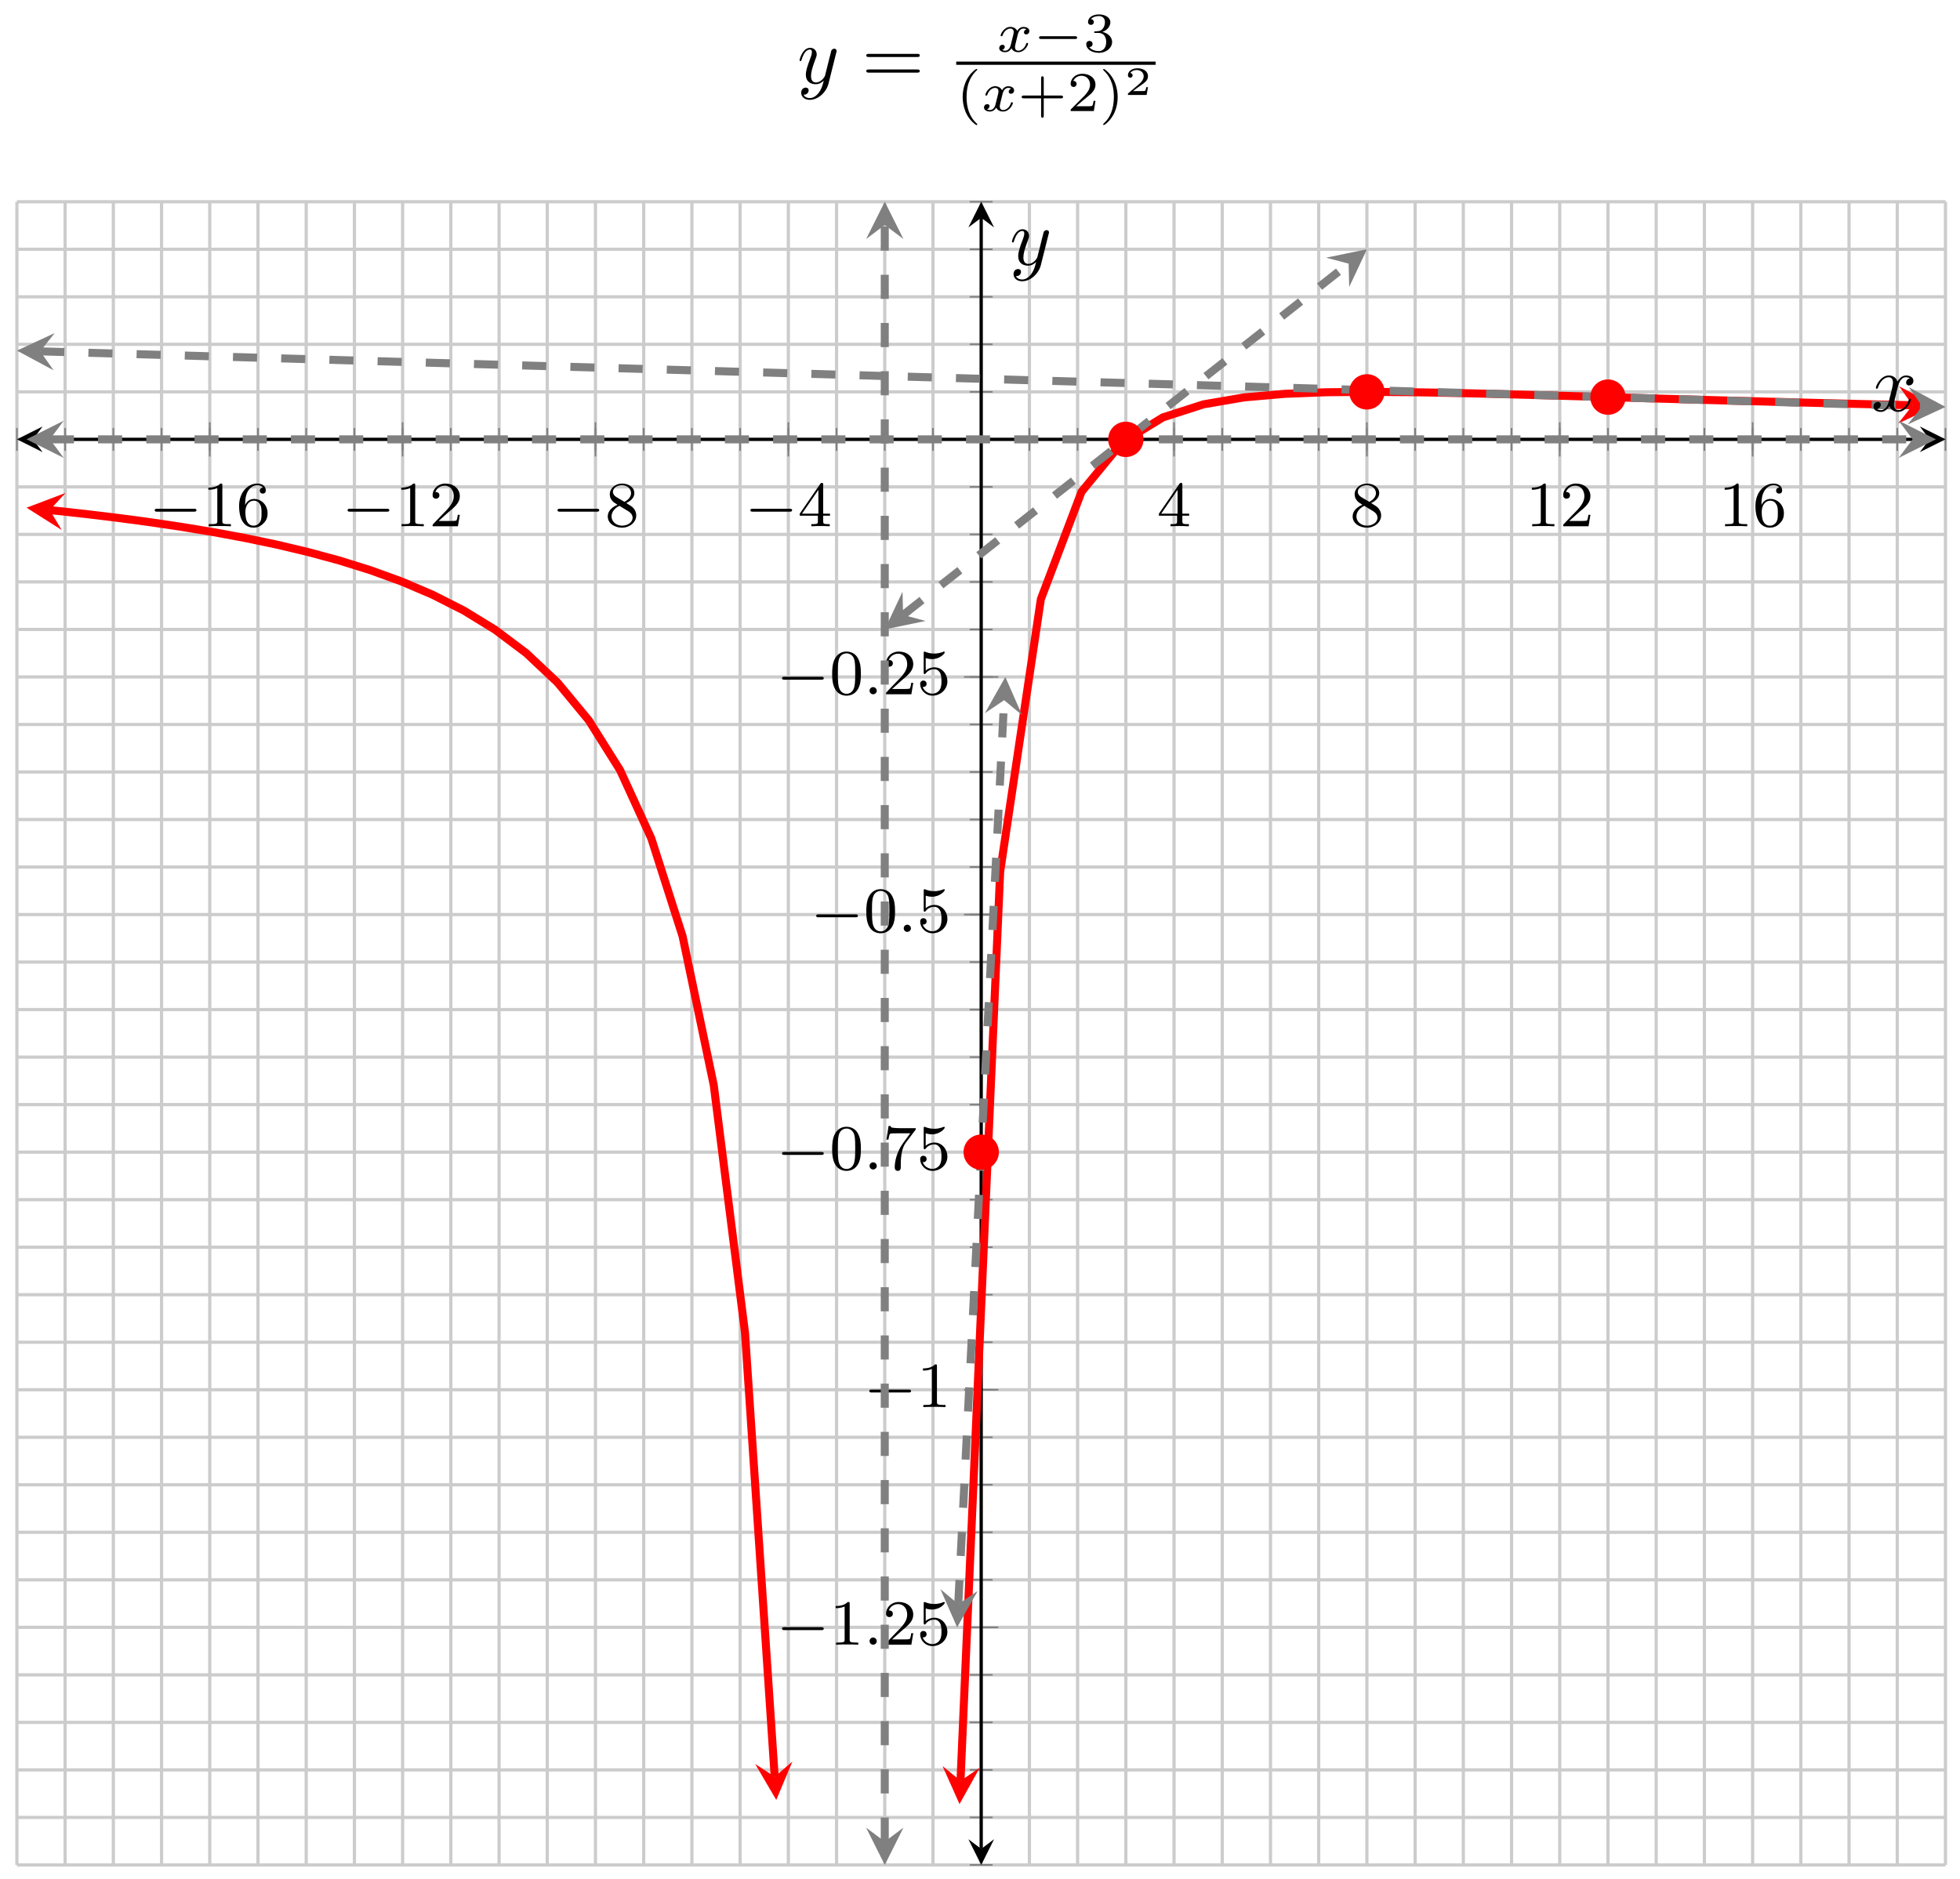 <?xml version="1.0" encoding="UTF-8"?>
<svg xmlns="http://www.w3.org/2000/svg" xmlns:xlink="http://www.w3.org/1999/xlink" width="243pt" height="233pt" viewBox="0 0 243 233" version="1.1">
<defs>
<g>
<symbol overflow="visible" id="glyph0-0">
<path style="stroke:none;" d=""/>
</symbol>
<symbol overflow="visible" id="glyph0-1">
<path style="stroke:none;" d="M 5.562 -1.812 C 5.703 -1.812 5.875 -1.812 5.875 -1.984 C 5.875 -2.172 5.703 -2.172 5.562 -2.172 L 1 -2.172 C 0.875 -2.172 0.703 -2.172 0.703 -1.984 C 0.703 -1.812 0.875 -1.812 1 -1.812 Z M 5.562 -1.812 "/>
</symbol>
<symbol overflow="visible" id="glyph1-0">
<path style="stroke:none;" d=""/>
</symbol>
<symbol overflow="visible" id="glyph1-1">
<path style="stroke:none;" d="M 2.5 -5.078 C 2.5 -5.297 2.484 -5.297 2.266 -5.297 C 1.938 -4.984 1.516 -4.797 0.766 -4.797 L 0.766 -4.531 C 0.984 -4.531 1.406 -4.531 1.875 -4.734 L 1.875 -0.656 C 1.875 -0.359 1.844 -0.266 1.094 -0.266 L 0.812 -0.266 L 0.812 0 C 1.141 -0.031 1.828 -0.031 2.188 -0.031 C 2.547 -0.031 3.234 -0.031 3.562 0 L 3.562 -0.266 L 3.281 -0.266 C 2.531 -0.266 2.5 -0.359 2.5 -0.656 Z M 2.5 -5.078 "/>
</symbol>
<symbol overflow="visible" id="glyph1-2">
<path style="stroke:none;" d="M 1.094 -2.641 C 1.094 -3.297 1.156 -3.875 1.438 -4.359 C 1.688 -4.766 2.094 -5.094 2.594 -5.094 C 2.75 -5.094 3.109 -5.062 3.297 -4.797 C 2.938 -4.766 2.906 -4.5 2.906 -4.422 C 2.906 -4.172 3.094 -4.047 3.281 -4.047 C 3.422 -4.047 3.656 -4.125 3.656 -4.438 C 3.656 -4.906 3.297 -5.297 2.578 -5.297 C 1.469 -5.297 0.344 -4.25 0.344 -2.531 C 0.344 -0.359 1.359 0.172 2.125 0.172 C 2.516 0.172 2.922 0.062 3.281 -0.281 C 3.609 -0.594 3.875 -0.922 3.875 -1.625 C 3.875 -2.656 3.078 -3.391 2.203 -3.391 C 1.625 -3.391 1.281 -3.031 1.094 -2.641 Z M 2.125 -0.078 C 1.703 -0.078 1.438 -0.359 1.328 -0.594 C 1.141 -0.953 1.125 -1.484 1.125 -1.797 C 1.125 -2.578 1.547 -3.172 2.172 -3.172 C 2.562 -3.172 2.812 -2.969 2.953 -2.688 C 3.125 -2.391 3.125 -2.031 3.125 -1.625 C 3.125 -1.219 3.125 -0.875 2.969 -0.578 C 2.75 -0.219 2.484 -0.078 2.125 -0.078 Z M 2.125 -0.078 "/>
</symbol>
<symbol overflow="visible" id="glyph1-3">
<path style="stroke:none;" d="M 2.25 -1.625 C 2.375 -1.75 2.703 -2.016 2.844 -2.125 C 3.328 -2.578 3.797 -3.016 3.797 -3.734 C 3.797 -4.688 3 -5.297 2.016 -5.297 C 1.047 -5.297 0.422 -4.578 0.422 -3.859 C 0.422 -3.469 0.734 -3.422 0.844 -3.422 C 1.016 -3.422 1.266 -3.531 1.266 -3.844 C 1.266 -4.25 0.859 -4.25 0.766 -4.25 C 1 -4.844 1.531 -5.031 1.922 -5.031 C 2.656 -5.031 3.047 -4.406 3.047 -3.734 C 3.047 -2.906 2.469 -2.297 1.516 -1.344 L 0.516 -0.297 C 0.422 -0.219 0.422 -0.203 0.422 0 L 3.562 0 L 3.797 -1.422 L 3.547 -1.422 C 3.531 -1.266 3.469 -0.875 3.375 -0.719 C 3.328 -0.656 2.719 -0.656 2.594 -0.656 L 1.172 -0.656 Z M 2.25 -1.625 "/>
</symbol>
<symbol overflow="visible" id="glyph1-4">
<path style="stroke:none;" d="M 2.641 -2.875 C 3.094 -3.094 3.641 -3.484 3.641 -4.109 C 3.641 -4.875 2.859 -5.297 2.125 -5.297 C 1.281 -5.297 0.594 -4.719 0.594 -3.969 C 0.594 -3.672 0.688 -3.406 0.891 -3.172 C 1.031 -3 1.062 -2.984 1.547 -2.672 C 0.562 -2.234 0.344 -1.656 0.344 -1.219 C 0.344 -0.328 1.234 0.172 2.109 0.172 C 3.078 0.172 3.875 -0.5 3.875 -1.344 C 3.875 -1.844 3.609 -2.172 3.469 -2.312 C 3.344 -2.438 3.328 -2.453 2.641 -2.875 Z M 1.406 -3.625 C 1.172 -3.766 0.984 -4 0.984 -4.266 C 0.984 -4.766 1.531 -5.094 2.109 -5.094 C 2.719 -5.094 3.234 -4.672 3.234 -4.109 C 3.234 -3.656 2.875 -3.266 2.406 -3.031 Z M 1.797 -2.531 C 1.828 -2.516 2.734 -1.953 2.875 -1.875 C 3 -1.797 3.422 -1.547 3.422 -1.062 C 3.422 -0.453 2.766 -0.078 2.125 -0.078 C 1.406 -0.078 0.812 -0.562 0.812 -1.219 C 0.812 -1.812 1.25 -2.281 1.797 -2.531 Z M 1.797 -2.531 "/>
</symbol>
<symbol overflow="visible" id="glyph1-5">
<path style="stroke:none;" d="M 3.141 -5.156 C 3.141 -5.312 3.141 -5.375 2.969 -5.375 C 2.875 -5.375 2.859 -5.375 2.781 -5.266 L 0.234 -1.562 L 0.234 -1.312 L 2.484 -1.312 L 2.484 -0.641 C 2.484 -0.344 2.469 -0.266 1.844 -0.266 L 1.672 -0.266 L 1.672 0 C 2.344 -0.031 2.359 -0.031 2.812 -0.031 C 3.266 -0.031 3.281 -0.031 3.953 0 L 3.953 -0.266 L 3.781 -0.266 C 3.156 -0.266 3.141 -0.344 3.141 -0.641 L 3.141 -1.312 L 3.984 -1.312 L 3.984 -1.562 L 3.141 -1.562 Z M 2.547 -4.516 L 2.547 -1.562 L 0.516 -1.562 Z M 2.547 -4.516 "/>
</symbol>
<symbol overflow="visible" id="glyph1-6">
<path style="stroke:none;" d="M 1.109 -4.484 C 1.219 -4.453 1.531 -4.359 1.875 -4.359 C 2.875 -4.359 3.469 -5.062 3.469 -5.188 C 3.469 -5.281 3.422 -5.297 3.375 -5.297 C 3.359 -5.297 3.344 -5.297 3.281 -5.266 C 2.969 -5.141 2.594 -5.047 2.172 -5.047 C 1.703 -5.047 1.312 -5.156 1.062 -5.266 C 0.984 -5.297 0.969 -5.297 0.953 -5.297 C 0.859 -5.297 0.859 -5.219 0.859 -5.062 L 0.859 -2.734 C 0.859 -2.594 0.859 -2.5 0.984 -2.5 C 1.047 -2.5 1.062 -2.531 1.109 -2.594 C 1.203 -2.703 1.5 -3.109 2.188 -3.109 C 2.625 -3.109 2.844 -2.75 2.922 -2.594 C 3.047 -2.312 3.062 -1.938 3.062 -1.641 C 3.062 -1.344 3.062 -0.906 2.844 -0.562 C 2.688 -0.312 2.359 -0.078 1.938 -0.078 C 1.422 -0.078 0.922 -0.391 0.734 -0.922 C 0.75 -0.906 0.812 -0.906 0.812 -0.906 C 1.031 -0.906 1.219 -1.047 1.219 -1.297 C 1.219 -1.594 0.984 -1.703 0.828 -1.703 C 0.672 -1.703 0.422 -1.625 0.422 -1.281 C 0.422 -0.562 1.047 0.172 1.953 0.172 C 2.953 0.172 3.797 -0.609 3.797 -1.594 C 3.797 -2.516 3.125 -3.344 2.188 -3.344 C 1.797 -3.344 1.422 -3.219 1.109 -2.938 Z M 1.109 -4.484 "/>
</symbol>
<symbol overflow="visible" id="glyph1-7">
<path style="stroke:none;" d="M 3.891 -2.547 C 3.891 -3.391 3.812 -3.906 3.547 -4.422 C 3.203 -5.125 2.547 -5.297 2.109 -5.297 C 1.109 -5.297 0.734 -4.547 0.625 -4.328 C 0.344 -3.75 0.328 -2.953 0.328 -2.547 C 0.328 -2.016 0.344 -1.219 0.734 -0.578 C 1.094 0.016 1.688 0.172 2.109 0.172 C 2.5 0.172 3.172 0.047 3.578 -0.734 C 3.875 -1.312 3.891 -2.031 3.891 -2.547 Z M 2.109 -0.062 C 1.844 -0.062 1.297 -0.188 1.125 -1.016 C 1.031 -1.469 1.031 -2.219 1.031 -2.641 C 1.031 -3.188 1.031 -3.75 1.125 -4.188 C 1.297 -5 1.906 -5.078 2.109 -5.078 C 2.375 -5.078 2.938 -4.938 3.094 -4.219 C 3.188 -3.781 3.188 -3.172 3.188 -2.641 C 3.188 -2.172 3.188 -1.453 3.094 -1 C 2.922 -0.172 2.375 -0.062 2.109 -0.062 Z M 2.109 -0.062 "/>
</symbol>
<symbol overflow="visible" id="glyph1-8">
<path style="stroke:none;" d="M 4.031 -4.859 C 4.109 -4.938 4.109 -4.953 4.109 -5.125 L 2.078 -5.125 C 1.875 -5.125 1.641 -5.141 1.438 -5.156 C 1.016 -5.188 1.016 -5.266 0.984 -5.391 L 0.734 -5.391 L 0.469 -3.703 L 0.719 -3.703 C 0.734 -3.828 0.828 -4.375 0.938 -4.438 C 1.016 -4.484 1.625 -4.484 1.734 -4.484 L 3.422 -4.484 L 2.609 -3.375 C 1.703 -2.172 1.5 -0.906 1.5 -0.281 C 1.5 -0.203 1.5 0.172 1.875 0.172 C 2.25 0.172 2.25 -0.188 2.25 -0.281 L 2.25 -0.672 C 2.25 -1.812 2.453 -2.75 2.844 -3.281 Z M 4.031 -4.859 "/>
</symbol>
<symbol overflow="visible" id="glyph2-0">
<path style="stroke:none;" d=""/>
</symbol>
<symbol overflow="visible" id="glyph2-1">
<path style="stroke:none;" d="M 1.625 -0.438 C 1.625 -0.703 1.391 -0.891 1.172 -0.891 C 0.922 -0.891 0.734 -0.672 0.734 -0.453 C 0.734 -0.172 0.953 0 1.172 0 C 1.422 0 1.625 -0.203 1.625 -0.438 Z M 1.625 -0.438 "/>
</symbol>
<symbol overflow="visible" id="glyph3-0">
<path style="stroke:none;" d=""/>
</symbol>
<symbol overflow="visible" id="glyph3-1">
<path style="stroke:none;" d="M 3.328 -3.016 C 3.391 -3.266 3.625 -4.188 4.312 -4.188 C 4.359 -4.188 4.609 -4.188 4.812 -4.062 C 4.531 -4 4.344 -3.766 4.344 -3.516 C 4.344 -3.359 4.453 -3.172 4.719 -3.172 C 4.938 -3.172 5.25 -3.344 5.25 -3.75 C 5.25 -4.266 4.672 -4.406 4.328 -4.406 C 3.75 -4.406 3.406 -3.875 3.281 -3.656 C 3.031 -4.312 2.5 -4.406 2.203 -4.406 C 1.172 -4.406 0.594 -3.125 0.594 -2.875 C 0.594 -2.766 0.703 -2.766 0.719 -2.766 C 0.797 -2.766 0.828 -2.797 0.844 -2.875 C 1.188 -3.938 1.844 -4.188 2.188 -4.188 C 2.375 -4.188 2.719 -4.094 2.719 -3.516 C 2.719 -3.203 2.547 -2.547 2.188 -1.141 C 2.031 -0.531 1.672 -0.109 1.234 -0.109 C 1.172 -0.109 0.953 -0.109 0.734 -0.234 C 0.984 -0.297 1.203 -0.5 1.203 -0.781 C 1.203 -1.047 0.984 -1.125 0.844 -1.125 C 0.531 -1.125 0.297 -0.875 0.297 -0.547 C 0.297 -0.094 0.781 0.109 1.219 0.109 C 1.891 0.109 2.25 -0.594 2.266 -0.641 C 2.391 -0.281 2.75 0.109 3.344 0.109 C 4.375 0.109 4.938 -1.172 4.938 -1.422 C 4.938 -1.531 4.859 -1.531 4.828 -1.531 C 4.734 -1.531 4.719 -1.484 4.688 -1.422 C 4.359 -0.344 3.688 -0.109 3.375 -0.109 C 2.984 -0.109 2.828 -0.422 2.828 -0.766 C 2.828 -0.984 2.875 -1.203 2.984 -1.641 Z M 3.328 -3.016 "/>
</symbol>
<symbol overflow="visible" id="glyph3-2">
<path style="stroke:none;" d="M 4.844 -3.797 C 4.891 -3.938 4.891 -3.953 4.891 -4.031 C 4.891 -4.203 4.75 -4.297 4.594 -4.297 C 4.5 -4.297 4.344 -4.234 4.25 -4.094 C 4.234 -4.031 4.141 -3.734 4.109 -3.547 C 4.031 -3.297 3.969 -3.016 3.906 -2.75 L 3.453 -0.953 C 3.422 -0.812 2.984 -0.109 2.328 -0.109 C 1.828 -0.109 1.719 -0.547 1.719 -0.922 C 1.719 -1.375 1.891 -2 2.219 -2.875 C 2.375 -3.281 2.422 -3.391 2.422 -3.594 C 2.422 -4.031 2.109 -4.406 1.609 -4.406 C 0.656 -4.406 0.297 -2.953 0.297 -2.875 C 0.297 -2.766 0.391 -2.766 0.406 -2.766 C 0.516 -2.766 0.516 -2.797 0.562 -2.953 C 0.844 -3.891 1.234 -4.188 1.578 -4.188 C 1.656 -4.188 1.828 -4.188 1.828 -3.875 C 1.828 -3.625 1.719 -3.359 1.656 -3.172 C 1.25 -2.109 1.078 -1.547 1.078 -1.078 C 1.078 -0.188 1.703 0.109 2.297 0.109 C 2.688 0.109 3.016 -0.062 3.297 -0.344 C 3.172 0.172 3.047 0.672 2.656 1.203 C 2.391 1.531 2.016 1.828 1.562 1.828 C 1.422 1.828 0.969 1.797 0.797 1.406 C 0.953 1.406 1.094 1.406 1.219 1.281 C 1.328 1.203 1.422 1.062 1.422 0.875 C 1.422 0.562 1.156 0.531 1.062 0.531 C 0.828 0.531 0.5 0.688 0.5 1.172 C 0.5 1.672 0.938 2.047 1.562 2.047 C 2.578 2.047 3.609 1.141 3.891 0.016 Z M 4.844 -3.797 "/>
</symbol>
<symbol overflow="visible" id="glyph4-0">
<path style="stroke:none;" d=""/>
</symbol>
<symbol overflow="visible" id="glyph4-1">
<path style="stroke:none;" d="M 6.844 -3.266 C 7 -3.266 7.188 -3.266 7.188 -3.453 C 7.188 -3.656 7 -3.656 6.859 -3.656 L 0.891 -3.656 C 0.75 -3.656 0.562 -3.656 0.562 -3.453 C 0.562 -3.266 0.75 -3.266 0.891 -3.266 Z M 6.859 -1.328 C 7 -1.328 7.188 -1.328 7.188 -1.531 C 7.188 -1.719 7 -1.719 6.844 -1.719 L 0.891 -1.719 C 0.75 -1.719 0.562 -1.719 0.562 -1.531 C 0.562 -1.328 0.75 -1.328 0.891 -1.328 Z M 6.859 -1.328 "/>
</symbol>
<symbol overflow="visible" id="glyph5-0">
<path style="stroke:none;" d=""/>
</symbol>
<symbol overflow="visible" id="glyph5-1">
<path style="stroke:none;" d="M 1.734 -0.734 C 1.672 -0.5 1.438 -0.125 1.078 -0.125 C 1.062 -0.125 0.844 -0.125 0.703 -0.219 C 0.984 -0.312 1.016 -0.562 1.016 -0.609 C 1.016 -0.766 0.891 -0.859 0.734 -0.859 C 0.531 -0.859 0.328 -0.703 0.328 -0.438 C 0.328 -0.094 0.719 0.062 1.062 0.062 C 1.391 0.062 1.672 -0.125 1.844 -0.422 C 2.016 -0.062 2.391 0.062 2.672 0.062 C 3.484 0.062 3.906 -0.797 3.906 -1 C 3.906 -1.094 3.812 -1.094 3.797 -1.094 C 3.688 -1.094 3.688 -1.047 3.656 -0.969 C 3.516 -0.484 3.094 -0.125 2.703 -0.125 C 2.422 -0.125 2.281 -0.312 2.281 -0.578 C 2.281 -0.766 2.453 -1.391 2.641 -2.172 C 2.781 -2.703 3.094 -2.875 3.328 -2.875 C 3.344 -2.875 3.547 -2.875 3.703 -2.781 C 3.484 -2.719 3.391 -2.516 3.391 -2.391 C 3.391 -2.25 3.516 -2.141 3.672 -2.141 C 3.828 -2.141 4.062 -2.266 4.062 -2.562 C 4.062 -2.953 3.609 -3.078 3.344 -3.078 C 2.984 -3.078 2.703 -2.844 2.562 -2.578 C 2.438 -2.859 2.109 -3.078 1.719 -3.078 C 0.938 -3.078 0.5 -2.219 0.5 -2 C 0.5 -1.922 0.594 -1.922 0.609 -1.922 C 0.703 -1.922 0.703 -1.938 0.75 -2.031 C 0.922 -2.578 1.359 -2.875 1.703 -2.875 C 1.938 -2.875 2.125 -2.75 2.125 -2.422 C 2.125 -2.281 2.031 -1.938 1.969 -1.688 Z M 1.734 -0.734 "/>
</symbol>
<symbol overflow="visible" id="glyph6-0">
<path style="stroke:none;" d=""/>
</symbol>
<symbol overflow="visible" id="glyph6-1">
<path style="stroke:none;" d="M 5.188 -1.578 C 5.297 -1.578 5.469 -1.578 5.469 -1.734 C 5.469 -1.922 5.297 -1.922 5.188 -1.922 L 1.031 -1.922 C 0.922 -1.922 0.75 -1.922 0.75 -1.75 C 0.75 -1.578 0.906 -1.578 1.031 -1.578 Z M 5.188 -1.578 "/>
</symbol>
<symbol overflow="visible" id="glyph7-0">
<path style="stroke:none;" d=""/>
</symbol>
<symbol overflow="visible" id="glyph7-1">
<path style="stroke:none;" d="M 1.906 -2.328 C 2.453 -2.328 2.844 -1.953 2.844 -1.203 C 2.844 -0.344 2.328 -0.078 1.938 -0.078 C 1.656 -0.078 1.031 -0.156 0.75 -0.578 C 1.078 -0.578 1.156 -0.812 1.156 -0.969 C 1.156 -1.188 0.984 -1.344 0.766 -1.344 C 0.578 -1.344 0.375 -1.219 0.375 -0.938 C 0.375 -0.281 1.094 0.141 1.938 0.141 C 2.906 0.141 3.578 -0.516 3.578 -1.203 C 3.578 -1.75 3.141 -2.297 2.375 -2.453 C 3.094 -2.719 3.359 -3.234 3.359 -3.672 C 3.359 -4.219 2.734 -4.625 1.953 -4.625 C 1.188 -4.625 0.594 -4.25 0.594 -3.688 C 0.594 -3.453 0.75 -3.328 0.953 -3.328 C 1.172 -3.328 1.312 -3.484 1.312 -3.672 C 1.312 -3.875 1.172 -4.031 0.953 -4.047 C 1.203 -4.344 1.672 -4.422 1.938 -4.422 C 2.25 -4.422 2.688 -4.266 2.688 -3.672 C 2.688 -3.375 2.594 -3.047 2.406 -2.844 C 2.188 -2.578 1.984 -2.562 1.641 -2.531 C 1.469 -2.516 1.453 -2.516 1.422 -2.516 C 1.406 -2.516 1.344 -2.5 1.344 -2.422 C 1.344 -2.328 1.406 -2.328 1.531 -2.328 Z M 1.906 -2.328 "/>
</symbol>
<symbol overflow="visible" id="glyph7-2">
<path style="stroke:none;" d="M 2.469 -5.219 C 1.156 -4.297 0.797 -2.812 0.797 -1.75 C 0.797 -0.766 1.094 0.766 2.469 1.734 C 2.531 1.734 2.609 1.734 2.609 1.656 C 2.609 1.609 2.594 1.594 2.547 1.547 C 1.609 0.703 1.281 -0.469 1.281 -1.734 C 1.281 -3.625 2 -4.547 2.562 -5.062 C 2.594 -5.094 2.609 -5.109 2.609 -5.141 C 2.609 -5.219 2.531 -5.219 2.469 -5.219 Z M 2.469 -5.219 "/>
</symbol>
<symbol overflow="visible" id="glyph7-3">
<path style="stroke:none;" d="M 3.219 -1.578 L 5.359 -1.578 C 5.453 -1.578 5.609 -1.578 5.609 -1.734 C 5.609 -1.922 5.453 -1.922 5.359 -1.922 L 3.219 -1.922 L 3.219 -4.062 C 3.219 -4.141 3.219 -4.312 3.062 -4.312 C 2.891 -4.312 2.891 -4.156 2.891 -4.062 L 2.891 -1.922 L 0.75 -1.922 C 0.656 -1.922 0.484 -1.922 0.484 -1.75 C 0.484 -1.578 0.641 -1.578 0.75 -1.578 L 2.891 -1.578 L 2.891 0.562 C 2.891 0.656 2.891 0.828 3.047 0.828 C 3.219 0.828 3.219 0.656 3.219 0.562 Z M 3.219 -1.578 "/>
</symbol>
<symbol overflow="visible" id="glyph7-4">
<path style="stroke:none;" d="M 3.516 -1.266 L 3.281 -1.266 C 3.266 -1.109 3.188 -0.703 3.094 -0.641 C 3.047 -0.594 2.516 -0.594 2.406 -0.594 L 1.125 -0.594 C 1.859 -1.234 2.109 -1.438 2.516 -1.766 C 3.031 -2.172 3.516 -2.609 3.516 -3.266 C 3.516 -4.109 2.781 -4.625 1.891 -4.625 C 1.031 -4.625 0.438 -4.016 0.438 -3.375 C 0.438 -3.031 0.734 -2.984 0.812 -2.984 C 0.969 -2.984 1.172 -3.109 1.172 -3.359 C 1.172 -3.484 1.125 -3.734 0.766 -3.734 C 0.984 -4.219 1.453 -4.375 1.781 -4.375 C 2.484 -4.375 2.844 -3.828 2.844 -3.266 C 2.844 -2.656 2.406 -2.188 2.188 -1.938 L 0.516 -0.266 C 0.438 -0.203 0.438 -0.188 0.438 0 L 3.312 0 Z M 3.516 -1.266 "/>
</symbol>
<symbol overflow="visible" id="glyph7-5">
<path style="stroke:none;" d="M 0.625 -5.219 C 0.578 -5.219 0.5 -5.219 0.5 -5.141 C 0.5 -5.109 0.516 -5.094 0.562 -5.031 C 1.156 -4.484 1.828 -3.547 1.828 -1.75 C 1.828 -0.297 1.375 0.812 0.625 1.484 C 0.5 1.609 0.5 1.609 0.5 1.656 C 0.5 1.688 0.516 1.734 0.578 1.734 C 0.672 1.734 1.328 1.281 1.797 0.406 C 2.094 -0.172 2.297 -0.922 2.297 -1.734 C 2.297 -2.719 2 -4.25 0.625 -5.219 Z M 0.625 -5.219 "/>
</symbol>
<symbol overflow="visible" id="glyph8-0">
<path style="stroke:none;" d=""/>
</symbol>
<symbol overflow="visible" id="glyph8-1">
<path style="stroke:none;" d="M 2.938 -0.969 L 2.719 -0.969 C 2.719 -0.875 2.656 -0.562 2.578 -0.516 C 2.547 -0.484 2.125 -0.484 2.047 -0.484 L 1.078 -0.484 C 1.406 -0.719 1.766 -1 2.062 -1.203 C 2.516 -1.516 2.938 -1.797 2.938 -2.328 C 2.938 -2.969 2.328 -3.312 1.625 -3.312 C 0.953 -3.312 0.453 -2.938 0.453 -2.438 C 0.453 -2.188 0.672 -2.141 0.75 -2.141 C 0.875 -2.141 1.031 -2.234 1.031 -2.438 C 1.031 -2.609 0.906 -2.719 0.75 -2.719 C 0.891 -2.953 1.188 -3.094 1.516 -3.094 C 2 -3.094 2.406 -2.812 2.406 -2.328 C 2.406 -1.906 2.109 -1.578 1.734 -1.266 L 0.516 -0.234 C 0.469 -0.188 0.453 -0.188 0.453 -0.156 L 0.453 0 L 2.766 0 Z M 2.938 -0.969 "/>
</symbol>
</g>
<clipPath id="clip1">
  <path d="M 2.098 49 L 111 49 L 111 231.246 L 2.098 231.246 Z M 2.098 49 "/>
</clipPath>
<clipPath id="clip2">
  <path d="M 104 34 L 241.207 34 L 241.207 231.246 L 104 231.246 Z M 104 34 "/>
</clipPath>
<clipPath id="clip3">
  <path d="M 97 25.012 L 182 25.012 L 182 91 L 97 91 Z M 97 25.012 "/>
</clipPath>
<clipPath id="clip4">
  <path d="M 2.098 29 L 241.207 29 L 241.207 65 L 2.098 65 Z M 2.098 29 "/>
</clipPath>
<clipPath id="clip5">
  <path d="M 2.098 41 L 7 41 L 7 46 L 2.098 46 Z M 2.098 41 "/>
</clipPath>
<clipPath id="clip6">
  <path d="M 236 48 L 241.207 48 L 241.207 53 L 236 53 Z M 236 48 "/>
</clipPath>
<clipPath id="clip7">
  <path d="M 107 226 L 113 226 L 113 231.246 L 107 231.246 Z M 107 226 "/>
</clipPath>
<clipPath id="clip8">
  <path d="M 107 25.012 L 113 25.012 L 113 30 L 107 30 Z M 107 25.012 "/>
</clipPath>
</defs>
<g id="surface1">
<path style="fill:none;stroke-width:0.399;stroke-linecap:butt;stroke-linejoin:miter;stroke:rgb(79.999%,79.999%,79.999%);stroke-opacity:1;stroke-miterlimit:10;" d="M 0.001 -0.002 L 0.001 206.227 M 5.978 -0.002 L 5.978 206.227 M 11.954 -0.002 L 11.954 206.227 M 17.934 -0.002 L 17.934 206.227 M 23.911 -0.002 L 23.911 206.227 M 29.887 -0.002 L 29.887 206.227 M 35.867 -0.002 L 35.867 206.227 M 41.844 -0.002 L 41.844 206.227 M 47.82 -0.002 L 47.82 206.227 M 53.796 -0.002 L 53.796 206.227 M 59.777 -0.002 L 59.777 206.227 M 65.753 -0.002 L 65.753 206.227 M 71.729 -0.002 L 71.729 206.227 M 77.71 -0.002 L 77.71 206.227 M 83.686 -0.002 L 83.686 206.227 M 89.663 -0.002 L 89.663 206.227 M 95.643 -0.002 L 95.643 206.227 M 101.619 -0.002 L 101.619 206.227 M 107.596 -0.002 L 107.596 206.227 M 113.572 -0.002 L 113.572 206.227 M 119.552 -0.002 L 119.552 206.227 M 125.529 -0.002 L 125.529 206.227 M 131.505 -0.002 L 131.505 206.227 M 137.485 -0.002 L 137.485 206.227 M 143.462 -0.002 L 143.462 206.227 M 149.438 -0.002 L 149.438 206.227 M 155.418 -0.002 L 155.418 206.227 M 161.395 -0.002 L 161.395 206.227 M 167.371 -0.002 L 167.371 206.227 M 173.351 -0.002 L 173.351 206.227 M 179.328 -0.002 L 179.328 206.227 M 185.304 -0.002 L 185.304 206.227 M 191.281 -0.002 L 191.281 206.227 M 197.261 -0.002 L 197.261 206.227 M 203.237 -0.002 L 203.237 206.227 M 209.214 -0.002 L 209.214 206.227 M 215.194 -0.002 L 215.194 206.227 M 221.17 -0.002 L 221.17 206.227 M 227.147 -0.002 L 227.147 206.227 M 233.127 -0.002 L 233.127 206.227 M 239.103 -0.002 L 239.103 206.227 " transform="matrix(1,0,0,-1,2.096,231.245)"/>
<path style="fill:none;stroke-width:0.399;stroke-linecap:butt;stroke-linejoin:miter;stroke:rgb(79.999%,79.999%,79.999%);stroke-opacity:1;stroke-miterlimit:10;" d="M 0.001 -0.002 L 239.103 -0.002 M 0.001 5.893 L 239.103 5.893 M 0.001 11.783 L 239.103 11.783 M 0.001 17.678 L 239.103 17.678 M 0.001 23.568 L 239.103 23.568 M 0.001 29.462 L 239.103 29.462 M 0.001 35.353 L 239.103 35.353 M 0.001 41.247 L 239.103 41.247 M 0.001 47.138 L 239.103 47.138 M 0.001 53.028 L 239.103 53.028 M 0.001 58.922 L 239.103 58.922 M 0.001 64.813 L 239.103 64.813 M 0.001 70.707 L 239.103 70.707 M 0.001 76.598 L 239.103 76.598 M 0.001 82.492 L 239.103 82.492 M 0.001 88.383 L 239.103 88.383 M 0.001 94.277 L 239.103 94.277 M 0.001 100.167 L 239.103 100.167 M 0.001 106.062 L 239.103 106.062 M 0.001 111.952 L 239.103 111.952 M 0.001 117.843 L 239.103 117.843 M 0.001 123.737 L 239.103 123.737 M 0.001 129.627 L 239.103 129.627 M 0.001 135.522 L 239.103 135.522 M 0.001 141.412 L 239.103 141.412 M 0.001 147.307 L 239.103 147.307 M 0.001 153.197 L 239.103 153.197 M 0.001 159.091 L 239.103 159.091 M 0.001 164.982 L 239.103 164.982 M 0.001 170.872 L 239.103 170.872 M 0.001 176.767 L 239.103 176.767 M 0.001 182.657 L 239.103 182.657 M 0.001 188.551 L 239.103 188.551 M 0.001 194.442 L 239.103 194.442 M 0.001 200.336 L 239.103 200.336 M 0.001 206.227 L 239.103 206.227 " transform="matrix(1,0,0,-1,2.096,231.245)"/>
<path style="fill:none;stroke-width:0.199;stroke-linecap:butt;stroke-linejoin:miter;stroke:rgb(50%,50%,50%);stroke-opacity:1;stroke-miterlimit:10;" d="M 0.001 175.349 L 0.001 178.185 M 5.978 175.349 L 5.978 178.185 M 11.954 175.349 L 11.954 178.185 M 17.934 175.349 L 17.934 178.185 M 23.911 175.349 L 23.911 178.185 M 29.887 175.349 L 29.887 178.185 M 35.867 175.349 L 35.867 178.185 M 41.844 175.349 L 41.844 178.185 M 47.82 175.349 L 47.82 178.185 M 53.796 175.349 L 53.796 178.185 M 59.777 175.349 L 59.777 178.185 M 65.753 175.349 L 65.753 178.185 M 71.729 175.349 L 71.729 178.185 M 77.71 175.349 L 77.71 178.185 M 83.686 175.349 L 83.686 178.185 M 89.663 175.349 L 89.663 178.185 M 95.643 175.349 L 95.643 178.185 M 101.619 175.349 L 101.619 178.185 M 107.596 175.349 L 107.596 178.185 M 113.572 175.349 L 113.572 178.185 M 119.552 175.349 L 119.552 178.185 M 125.529 175.349 L 125.529 178.185 M 131.505 175.349 L 131.505 178.185 M 137.485 175.349 L 137.485 178.185 M 143.462 175.349 L 143.462 178.185 M 149.438 175.349 L 149.438 178.185 M 155.418 175.349 L 155.418 178.185 M 161.395 175.349 L 161.395 178.185 M 167.371 175.349 L 167.371 178.185 M 173.351 175.349 L 173.351 178.185 M 179.328 175.349 L 179.328 178.185 M 185.304 175.349 L 185.304 178.185 M 191.281 175.349 L 191.281 178.185 M 197.261 175.349 L 197.261 178.185 M 203.237 175.349 L 203.237 178.185 M 209.214 175.349 L 209.214 178.185 M 215.194 175.349 L 215.194 178.185 M 221.17 175.349 L 221.17 178.185 M 227.147 175.349 L 227.147 178.185 M 233.127 175.349 L 233.127 178.185 M 239.103 175.349 L 239.103 178.185 " transform="matrix(1,0,0,-1,2.096,231.245)"/>
<path style="fill:none;stroke-width:0.199;stroke-linecap:butt;stroke-linejoin:miter;stroke:rgb(50%,50%,50%);stroke-opacity:1;stroke-miterlimit:10;" d="M 23.911 174.642 L 23.911 178.892 M 47.82 174.642 L 47.82 178.892 M 71.729 174.642 L 71.729 178.892 M 95.643 174.642 L 95.643 178.892 M 143.462 174.642 L 143.462 178.892 M 167.371 174.642 L 167.371 178.892 M 191.281 174.642 L 191.281 178.892 M 215.194 174.642 L 215.194 178.892 " transform="matrix(1,0,0,-1,2.096,231.245)"/>
<path style="fill:none;stroke-width:0.199;stroke-linecap:butt;stroke-linejoin:miter;stroke:rgb(50%,50%,50%);stroke-opacity:1;stroke-miterlimit:10;" d="M 118.134 -0.002 L 120.97 -0.002 M 118.134 5.893 L 120.97 5.893 M 118.134 11.783 L 120.97 11.783 M 118.134 17.678 L 120.97 17.678 M 118.134 23.568 L 120.97 23.568 M 118.134 29.462 L 120.97 29.462 M 118.134 35.353 L 120.97 35.353 M 118.134 41.247 L 120.97 41.247 M 118.134 47.138 L 120.97 47.138 M 118.134 53.028 L 120.97 53.028 M 118.134 58.922 L 120.97 58.922 M 118.134 64.813 L 120.97 64.813 M 118.134 70.707 L 120.97 70.707 M 118.134 76.598 L 120.97 76.598 M 118.134 82.492 L 120.97 82.492 M 118.134 88.383 L 120.97 88.383 M 118.134 94.277 L 120.97 94.277 M 118.134 100.167 L 120.97 100.167 M 118.134 106.062 L 120.97 106.062 M 118.134 111.952 L 120.97 111.952 M 118.134 117.843 L 120.97 117.843 M 118.134 123.737 L 120.97 123.737 M 118.134 129.627 L 120.97 129.627 M 118.134 135.522 L 120.97 135.522 M 118.134 141.412 L 120.97 141.412 M 118.134 147.307 L 120.97 147.307 M 118.134 153.197 L 120.97 153.197 M 118.134 159.091 L 120.97 159.091 M 118.134 164.982 L 120.97 164.982 M 118.134 170.872 L 120.97 170.872 M 118.134 176.767 L 120.97 176.767 M 118.134 182.657 L 120.97 182.657 M 118.134 188.551 L 120.97 188.551 M 118.134 194.442 L 120.97 194.442 M 118.134 200.336 L 120.97 200.336 M 118.134 206.227 L 120.97 206.227 " transform="matrix(1,0,0,-1,2.096,231.245)"/>
<path style="fill:none;stroke-width:0.199;stroke-linecap:butt;stroke-linejoin:miter;stroke:rgb(50%,50%,50%);stroke-opacity:1;stroke-miterlimit:10;" d="M 117.427 29.462 L 121.677 29.462 M 117.427 58.922 L 121.677 58.922 M 117.427 88.383 L 121.677 88.383 M 117.427 117.843 L 121.677 117.843 M 117.427 147.307 L 121.677 147.307 " transform="matrix(1,0,0,-1,2.096,231.245)"/>
<path style="fill:none;stroke-width:0.399;stroke-linecap:butt;stroke-linejoin:miter;stroke:rgb(0%,0%,0%);stroke-opacity:1;stroke-miterlimit:10;" d="M 1.993 176.767 L 237.111 176.767 " transform="matrix(1,0,0,-1,2.096,231.245)"/>
<path style=" stroke:none;fill-rule:nonzero;fill:rgb(0%,0%,0%);fill-opacity:1;" d="M 2.098 54.473 L 5.285 56.066 L 4.09 54.473 L 5.285 52.879 "/>
<path style=" stroke:none;fill-rule:nonzero;fill:rgb(0%,0%,0%);fill-opacity:1;" d="M 241.207 54.473 L 238.02 52.879 L 239.215 54.473 L 238.02 56.066 "/>
<path style="fill:none;stroke-width:0.399;stroke-linecap:butt;stroke-linejoin:miter;stroke:rgb(0%,0%,0%);stroke-opacity:1;stroke-miterlimit:10;" d="M 119.552 1.991 L 119.552 204.235 " transform="matrix(1,0,0,-1,2.096,231.245)"/>
<path style=" stroke:none;fill-rule:nonzero;fill:rgb(0%,0%,0%);fill-opacity:1;" d="M 121.652 231.246 L 123.246 228.055 L 121.652 229.254 L 120.059 228.055 "/>
<path style=" stroke:none;fill-rule:nonzero;fill:rgb(0%,0%,0%);fill-opacity:1;" d="M 121.652 25.012 L 120.059 28.199 L 121.652 27.004 L 123.246 28.199 "/>
<g style="fill:rgb(0%,0%,0%);fill-opacity:1;">
  <use xlink:href="#glyph0-1" x="18.48" y="65.256"/>
</g>
<g style="fill:rgb(0%,0%,0%);fill-opacity:1;">
  <use xlink:href="#glyph1-1" x="25.067" y="65.256"/>
  <use xlink:href="#glyph1-2" x="29.299" y="65.256"/>
</g>
<g style="fill:rgb(0%,0%,0%);fill-opacity:1;">
  <use xlink:href="#glyph0-1" x="42.391" y="65.256"/>
</g>
<g style="fill:rgb(0%,0%,0%);fill-opacity:1;">
  <use xlink:href="#glyph1-1" x="48.978" y="65.256"/>
  <use xlink:href="#glyph1-3" x="53.21" y="65.256"/>
</g>
<g style="fill:rgb(0%,0%,0%);fill-opacity:1;">
  <use xlink:href="#glyph0-1" x="68.418" y="65.256"/>
</g>
<g style="fill:rgb(0%,0%,0%);fill-opacity:1;">
  <use xlink:href="#glyph1-4" x="75.006" y="65.256"/>
</g>
<g style="fill:rgb(0%,0%,0%);fill-opacity:1;">
  <use xlink:href="#glyph0-1" x="92.33" y="65.256"/>
</g>
<g style="fill:rgb(0%,0%,0%);fill-opacity:1;">
  <use xlink:href="#glyph1-5" x="98.917" y="65.256"/>
</g>
<g style="fill:rgb(0%,0%,0%);fill-opacity:1;">
  <use xlink:href="#glyph1-5" x="143.446" y="65.256"/>
</g>
<g style="fill:rgb(0%,0%,0%);fill-opacity:1;">
  <use xlink:href="#glyph1-4" x="167.356" y="65.256"/>
</g>
<g style="fill:rgb(0%,0%,0%);fill-opacity:1;">
  <use xlink:href="#glyph1-1" x="189.15" y="65.256"/>
  <use xlink:href="#glyph1-3" x="193.382" y="65.256"/>
</g>
<g style="fill:rgb(0%,0%,0%);fill-opacity:1;">
  <use xlink:href="#glyph1-1" x="213.061" y="65.256"/>
  <use xlink:href="#glyph1-2" x="217.293" y="65.256"/>
</g>
<g style="fill:rgb(0%,0%,0%);fill-opacity:1;">
  <use xlink:href="#glyph0-1" x="96.254" y="203.936"/>
</g>
<g style="fill:rgb(0%,0%,0%);fill-opacity:1;">
  <use xlink:href="#glyph1-1" x="102.842" y="203.936"/>
</g>
<g style="fill:rgb(0%,0%,0%);fill-opacity:1;">
  <use xlink:href="#glyph2-1" x="107.076" y="203.936"/>
</g>
<g style="fill:rgb(0%,0%,0%);fill-opacity:1;">
  <use xlink:href="#glyph1-3" x="109.428" y="203.936"/>
  <use xlink:href="#glyph1-6" x="113.66" y="203.936"/>
</g>
<g style="fill:rgb(0%,0%,0%);fill-opacity:1;">
  <use xlink:href="#glyph0-1" x="107.076" y="174.474"/>
</g>
<g style="fill:rgb(0%,0%,0%);fill-opacity:1;">
  <use xlink:href="#glyph1-1" x="113.663" y="174.474"/>
</g>
<g style="fill:rgb(0%,0%,0%);fill-opacity:1;">
  <use xlink:href="#glyph0-1" x="96.254" y="145.012"/>
</g>
<g style="fill:rgb(0%,0%,0%);fill-opacity:1;">
  <use xlink:href="#glyph1-7" x="102.842" y="145.012"/>
</g>
<g style="fill:rgb(0%,0%,0%);fill-opacity:1;">
  <use xlink:href="#glyph2-1" x="107.076" y="145.012"/>
</g>
<g style="fill:rgb(0%,0%,0%);fill-opacity:1;">
  <use xlink:href="#glyph1-8" x="109.428" y="145.012"/>
  <use xlink:href="#glyph1-6" x="113.66" y="145.012"/>
</g>
<g style="fill:rgb(0%,0%,0%);fill-opacity:1;">
  <use xlink:href="#glyph0-1" x="100.488" y="115.55"/>
</g>
<g style="fill:rgb(0%,0%,0%);fill-opacity:1;">
  <use xlink:href="#glyph1-7" x="107.076" y="115.55"/>
</g>
<g style="fill:rgb(0%,0%,0%);fill-opacity:1;">
  <use xlink:href="#glyph2-1" x="111.31" y="115.55"/>
</g>
<g style="fill:rgb(0%,0%,0%);fill-opacity:1;">
  <use xlink:href="#glyph1-6" x="113.662" y="115.55"/>
</g>
<g style="fill:rgb(0%,0%,0%);fill-opacity:1;">
  <use xlink:href="#glyph0-1" x="96.254" y="86.088"/>
</g>
<g style="fill:rgb(0%,0%,0%);fill-opacity:1;">
  <use xlink:href="#glyph1-7" x="102.842" y="86.088"/>
</g>
<g style="fill:rgb(0%,0%,0%);fill-opacity:1;">
  <use xlink:href="#glyph2-1" x="107.076" y="86.088"/>
</g>
<g style="fill:rgb(0%,0%,0%);fill-opacity:1;">
  <use xlink:href="#glyph1-3" x="109.428" y="86.088"/>
  <use xlink:href="#glyph1-6" x="113.66" y="86.088"/>
</g>
<g clip-path="url(#clip1)" clip-rule="nonzero">
<path style="fill:none;stroke-width:0.996;stroke-linecap:butt;stroke-linejoin:miter;stroke:rgb(100%,0%,0%);stroke-opacity:1;stroke-miterlimit:10;" d="M 4.071 167.993 L 5.067 167.892 L 8.942 167.462 L 12.813 166.99 L 16.688 166.47 L 20.559 165.892 L 24.434 165.251 L 28.305 164.533 L 32.18 163.724 L 36.051 162.806 L 39.926 161.759 L 43.797 160.552 L 47.672 159.15 L 51.543 157.498 L 55.417 155.533 L 59.288 153.162 L 63.159 150.252 L 67.034 146.603 L 70.905 141.924 L 74.78 135.752 L 78.651 127.295 L 82.526 115.171 L 86.397 96.683 L 90.272 65.965 L 93.951 10.94 " transform="matrix(1,0,0,-1,2.096,231.245)"/>
</g>
<path style=" stroke:none;fill-rule:nonzero;fill:rgb(100%,0%,0%);fill-opacity:1;" d="M 3.293 62.953 L 7.656 65.719 L 6.168 63.246 L 8.125 61.121 "/>
<path style=" stroke:none;fill-rule:nonzero;fill:rgb(100%,0%,0%);fill-opacity:1;" d="M 96.242 223.188 L 98.242 218.422 L 96.051 220.305 L 93.629 218.73 "/>
<g clip-path="url(#clip2)" clip-rule="nonzero">
<path style="fill:none;stroke-width:0.996;stroke-linecap:butt;stroke-linejoin:miter;stroke:rgb(100%,0%,0%);stroke-opacity:1;stroke-miterlimit:10;" d="M 116.986 10.428 L 121.904 123.167 L 126.95 156.951 L 131.993 170.267 L 137.036 176.403 L 142.079 179.489 L 147.122 181.11 L 152.165 181.973 L 157.211 182.411 L 162.254 182.606 L 167.297 182.657 L 172.34 182.622 L 177.383 182.536 L 182.429 182.419 L 187.472 182.286 L 197.558 181.997 L 202.601 181.848 L 207.647 181.704 L 212.69 181.563 L 217.733 181.427 L 222.776 181.294 L 227.819 181.169 L 232.865 181.048 L 235.018 180.997 " transform="matrix(1,0,0,-1,2.096,231.245)"/>
</g>
<path style=" stroke:none;fill-rule:nonzero;fill:rgb(100%,0%,0%);fill-opacity:1;" d="M 118.961 223.703 L 121.473 219.184 L 119.086 220.816 L 116.855 218.984 "/>
<path style=" stroke:none;fill-rule:nonzero;fill:rgb(100%,0%,0%);fill-opacity:1;" d="M 240.012 50.309 L 235.441 47.891 L 237.121 50.242 L 235.336 52.512 "/>
<path style="fill:none;stroke-width:0.996;stroke-linecap:butt;stroke-linejoin:miter;stroke:rgb(50%,50%,50%);stroke-opacity:1;stroke-dasharray:2.989,2.989;stroke-miterlimit:10;" d="M 4.083 176.767 L 235.018 176.767 " transform="matrix(1,0,0,-1,2.096,231.245)"/>
<path style=" stroke:none;fill-rule:nonzero;fill:rgb(50%,50%,50%);fill-opacity:1;" d="M 3.293 54.473 L 7.914 56.785 L 6.18 54.473 L 7.914 52.16 "/>
<path style=" stroke:none;fill-rule:nonzero;fill:rgb(50%,50%,50%);fill-opacity:1;" d="M 240.012 54.473 L 235.387 52.16 L 237.121 54.473 L 235.387 56.785 "/>
<path style="fill:none;stroke-width:0.996;stroke-linecap:butt;stroke-linejoin:miter;stroke:rgb(50%,50%,50%);stroke-opacity:1;stroke-dasharray:2.989,2.989;stroke-miterlimit:10;" d="M 116.709 32.345 L 116.81 34.372 L 117.56 49.102 L 117.806 54.012 L 118.556 68.742 L 118.802 73.652 L 119.802 93.293 L 120.048 98.203 L 120.798 112.933 L 121.044 117.843 L 121.794 132.573 L 122.04 137.483 L 122.29 142.393 L 122.392 144.42 " transform="matrix(1,0,0,-1,2.096,231.245)"/>
<path style=" stroke:none;fill-rule:nonzero;fill:rgb(50%,50%,50%);fill-opacity:1;" d="M 118.664 201.781 L 121.207 197.281 L 118.809 198.898 L 116.59 197.047 "/>
<path style=" stroke:none;fill-rule:nonzero;fill:rgb(50%,50%,50%);fill-opacity:1;" d="M 124.641 83.938 L 122.098 88.438 L 124.492 86.82 L 126.715 88.672 "/>
<g clip-path="url(#clip3)" clip-rule="nonzero">
<path style="fill:none;stroke-width:0.996;stroke-linecap:butt;stroke-linejoin:miter;stroke:rgb(50%,50%,50%);stroke-opacity:1;stroke-dasharray:2.989,2.989;stroke-miterlimit:10;" d="M 109.865 154.986 L 110.088 155.162 L 112.576 157.127 L 115.068 159.091 L 117.56 161.052 L 120.048 163.017 L 122.54 164.982 L 125.029 166.947 L 127.521 168.911 L 130.013 170.872 L 132.501 172.837 L 137.485 176.767 L 139.974 178.731 L 142.466 180.692 L 144.954 182.657 L 149.938 186.587 L 152.426 188.551 L 154.918 190.512 L 157.407 192.477 L 162.391 196.407 L 164.879 198.371 L 165.102 198.547 " transform="matrix(1,0,0,-1,2.096,231.245)"/>
</g>
<path style=" stroke:none;fill-rule:nonzero;fill:rgb(50%,50%,50%);fill-opacity:1;" d="M 109.695 78.043 L 114.758 76.996 L 111.965 76.254 L 111.895 73.363 "/>
<path style=" stroke:none;fill-rule:nonzero;fill:rgb(50%,50%,50%);fill-opacity:1;" d="M 169.473 30.906 L 164.41 31.953 L 167.203 32.691 L 167.273 35.582 "/>
<g clip-path="url(#clip4)" clip-rule="nonzero">
<path style="fill:none;stroke-width:0.996;stroke-linecap:butt;stroke-linejoin:miter;stroke:rgb(50%,50%,50%);stroke-opacity:1;stroke-dasharray:2.989,2.989;stroke-miterlimit:10;" d="M 2.888 187.68 L 9.962 187.473 L 19.926 187.184 L 29.887 186.891 L 39.852 186.602 L 49.812 186.309 L 59.777 186.02 L 69.737 185.727 L 79.702 185.438 L 89.663 185.145 L 99.627 184.856 L 109.588 184.563 L 119.552 184.274 L 129.513 183.981 L 139.477 183.692 L 149.438 183.399 L 159.403 183.11 L 169.363 182.817 L 179.328 182.528 L 189.288 182.235 L 199.253 181.946 L 209.214 181.653 L 219.178 181.364 L 229.139 181.071 L 236.213 180.864 " transform="matrix(1,0,0,-1,2.096,231.245)"/>
</g>
<g clip-path="url(#clip5)" clip-rule="nonzero">
<path style=" stroke:none;fill-rule:nonzero;fill:rgb(50%,50%,50%);fill-opacity:1;" d="M 2.098 43.473 L 6.648 45.918 L 4.984 43.559 L 6.785 41.297 "/>
</g>
<g clip-path="url(#clip6)" clip-rule="nonzero">
<path style=" stroke:none;fill-rule:nonzero;fill:rgb(50%,50%,50%);fill-opacity:1;" d="M 241.207 50.457 L 236.652 48.012 L 238.316 50.375 L 236.516 52.633 "/>
</g>
<path style="fill:none;stroke-width:0.996;stroke-linecap:butt;stroke-linejoin:miter;stroke:rgb(50%,50%,50%);stroke-opacity:1;stroke-dasharray:2.989,2.989;stroke-miterlimit:10;" d="M 107.596 2.889 L 107.596 203.34 " transform="matrix(1,0,0,-1,2.096,231.245)"/>
<g clip-path="url(#clip7)" clip-rule="nonzero">
<path style=" stroke:none;fill-rule:nonzero;fill:rgb(50%,50%,50%);fill-opacity:1;" d="M 109.695 231.246 L 112.008 226.621 L 109.695 228.355 L 107.383 226.621 "/>
</g>
<g clip-path="url(#clip8)" clip-rule="nonzero">
<path style=" stroke:none;fill-rule:nonzero;fill:rgb(50%,50%,50%);fill-opacity:1;" d="M 109.695 25.012 L 107.383 29.633 L 109.695 27.898 L 112.008 29.633 "/>
</g>
<path style="fill-rule:nonzero;fill:rgb(100%,0%,0%);fill-opacity:1;stroke-width:0.399;stroke-linecap:butt;stroke-linejoin:miter;stroke:rgb(100%,0%,0%);stroke-opacity:1;stroke-miterlimit:10;" d="M 121.544 88.383 C 121.544 89.484 120.654 90.375 119.552 90.375 C 118.451 90.375 117.56 89.484 117.56 88.383 C 117.56 87.281 118.451 86.39 119.552 86.39 C 120.654 86.39 121.544 87.281 121.544 88.383 Z M 121.544 88.383 " transform="matrix(1,0,0,-1,2.096,231.245)"/>
<path style="fill-rule:nonzero;fill:rgb(100%,0%,0%);fill-opacity:1;stroke-width:0.399;stroke-linecap:butt;stroke-linejoin:miter;stroke:rgb(100%,0%,0%);stroke-opacity:1;stroke-miterlimit:10;" d="M 139.477 176.767 C 139.477 177.868 138.583 178.759 137.485 178.759 C 136.384 178.759 135.493 177.868 135.493 176.767 C 135.493 175.665 136.384 174.774 137.485 174.774 C 138.583 174.774 139.477 175.665 139.477 176.767 Z M 139.477 176.767 " transform="matrix(1,0,0,-1,2.096,231.245)"/>
<path style="fill-rule:nonzero;fill:rgb(100%,0%,0%);fill-opacity:1;stroke-width:0.399;stroke-linecap:butt;stroke-linejoin:miter;stroke:rgb(100%,0%,0%);stroke-opacity:1;stroke-miterlimit:10;" d="M 169.363 182.657 C 169.363 183.759 168.473 184.649 167.371 184.649 C 166.27 184.649 165.379 183.759 165.379 182.657 C 165.379 181.559 166.27 180.665 167.371 180.665 C 168.473 180.665 169.363 181.559 169.363 182.657 Z M 169.363 182.657 " transform="matrix(1,0,0,-1,2.096,231.245)"/>
<path style="fill-rule:nonzero;fill:rgb(100%,0%,0%);fill-opacity:1;stroke-width:0.399;stroke-linecap:butt;stroke-linejoin:miter;stroke:rgb(100%,0%,0%);stroke-opacity:1;stroke-miterlimit:10;" d="M 199.253 182.005 C 199.253 183.102 198.358 183.997 197.261 183.997 C 196.159 183.997 195.269 183.102 195.269 182.005 C 195.269 180.903 196.159 180.013 197.261 180.013 C 198.358 180.013 199.253 180.903 199.253 182.005 Z M 199.253 182.005 " transform="matrix(1,0,0,-1,2.096,231.245)"/>
<g style="fill:rgb(0%,0%,0%);fill-opacity:1;">
  <use xlink:href="#glyph3-1" x="231.975" y="50.964"/>
</g>
<g style="fill:rgb(0%,0%,0%);fill-opacity:1;">
  <use xlink:href="#glyph3-2" x="125.161" y="32.831"/>
</g>
<g style="fill:rgb(0%,0%,0%);fill-opacity:1;">
  <use xlink:href="#glyph3-2" x="98.832" y="10.334"/>
</g>
<g style="fill:rgb(0%,0%,0%);fill-opacity:1;">
  <use xlink:href="#glyph4-1" x="106.842" y="10.334"/>
</g>
<g style="fill:rgb(0%,0%,0%);fill-opacity:1;">
  <use xlink:href="#glyph5-1" x="123.556" y="6.412"/>
</g>
<g style="fill:rgb(0%,0%,0%);fill-opacity:1;">
  <use xlink:href="#glyph6-1" x="128.074" y="6.412"/>
</g>
<g style="fill:rgb(0%,0%,0%);fill-opacity:1;">
  <use xlink:href="#glyph7-1" x="134.301" y="6.412"/>
</g>
<path style="fill:none;stroke-width:0.399;stroke-linecap:butt;stroke-linejoin:miter;stroke:rgb(0%,0%,0%);stroke-opacity:1;stroke-miterlimit:10;" d="M 103.017 -215.556 L 127.735 -215.556 " transform="matrix(1,0,0,-1,15.535,-207.719)"/>
<g style="fill:rgb(0%,0%,0%);fill-opacity:1;">
  <use xlink:href="#glyph7-2" x="118.554" y="13.77"/>
</g>
<g style="fill:rgb(0%,0%,0%);fill-opacity:1;">
  <use xlink:href="#glyph5-1" x="121.667" y="13.77"/>
</g>
<g style="fill:rgb(0%,0%,0%);fill-opacity:1;">
  <use xlink:href="#glyph7-3" x="126.185" y="13.77"/>
  <use xlink:href="#glyph7-4" x="132.301" y="13.77"/>
  <use xlink:href="#glyph7-5" x="136.27" y="13.77"/>
</g>
<g style="fill:rgb(0%,0%,0%);fill-opacity:1;">
  <use xlink:href="#glyph8-1" x="139.387" y="11.777"/>
</g>
</g>
</svg>
